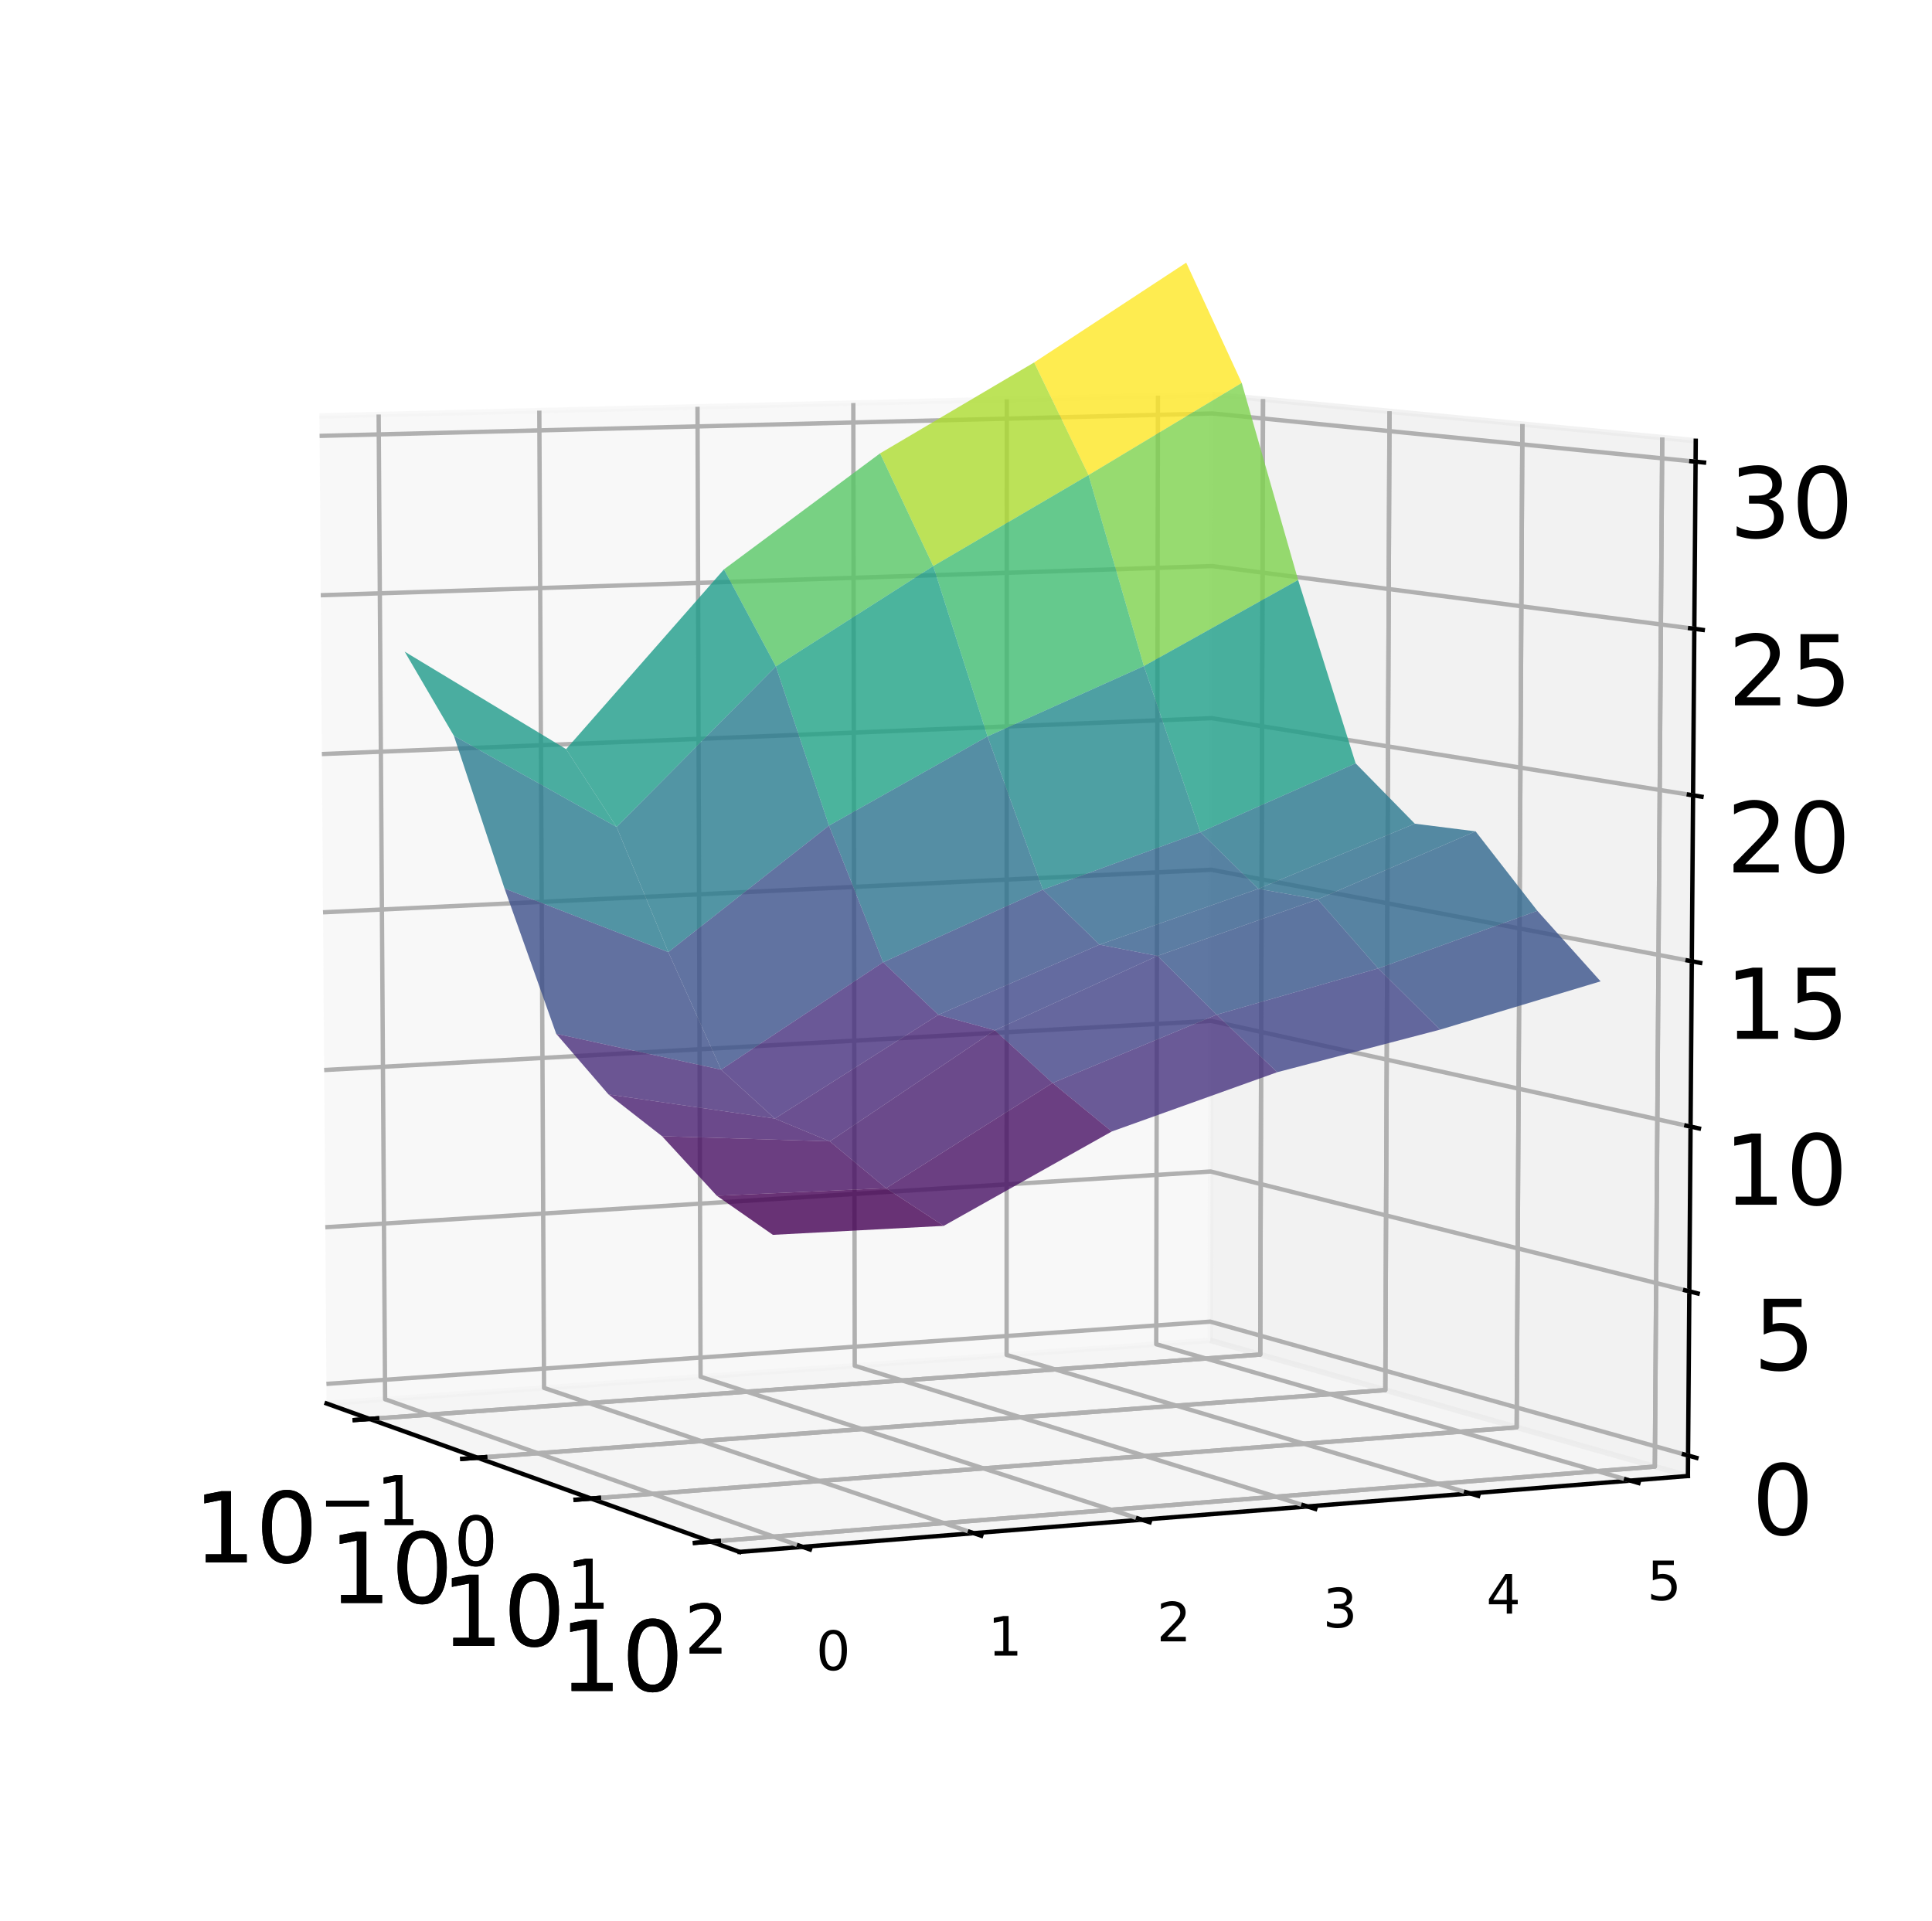 <?xml version="1.0" encoding="utf-8" standalone="no"?>
<!DOCTYPE svg PUBLIC "-//W3C//DTD SVG 1.1//EN"
  "http://www.w3.org/Graphics/SVG/1.1/DTD/svg11.dtd">
<!-- Created with matplotlib (http://matplotlib.org/) -->
<svg height="354pt" version="1.1" viewBox="0 0 356 354" width="356pt" xmlns="http://www.w3.org/2000/svg" xmlns:xlink="http://www.w3.org/1999/xlink">
 <defs>
  <style type="text/css">
*{stroke-linecap:butt;stroke-linejoin:round;}
  </style>
 </defs>
 <g id="figure_1">
  <g id="patch_1">
   <path d="M 0 354.04 
L 356.2 354.04 
L 356.2 0 
L 0 0 
z
" style="fill:#ffffff;"/>
  </g>
  <g id="patch_2">
   <path d="M 10.7 343.34 
L 345.5 343.34 
L 345.5 10.7 
L 10.7 10.7 
z
" style="fill:#ffffff;"/>
  </g>
  <g id="pane3d_1">
   <g id="patch_3">
    <path d="M 60.174 258.631 
L 223.006 247.007 
L 223.419 72.672 
L 58.865 76.647 
" style="fill:#f2f2f2;opacity:0.5;stroke:#f2f2f2;stroke-linejoin:miter;"/>
   </g>
  </g>
  <g id="pane3d_2">
   <g id="patch_4">
    <path d="M 223.006 247.007 
L 311.024 271.998 
L 312.465 81.222 
L 223.419 72.672 
" style="fill:#e6e6e6;opacity:0.5;stroke:#e6e6e6;stroke-linejoin:miter;"/>
   </g>
  </g>
  <g id="pane3d_3">
   <g id="patch_5">
    <path d="M 60.174 258.631 
L 136.268 285.991 
L 311.024 271.998 
L 223.006 247.007 
" style="fill:#ececec;opacity:0.5;stroke:#ececec;stroke-linejoin:miter;"/>
   </g>
  </g>
  <g id="axis3d_1">
   <g id="line2d_1">
    <path d="M 60.174 258.631 
L 136.268 285.991 
" style="fill:none;stroke:#000000;stroke-linecap:square;stroke-width:0.8;"/>
   </g>
   <g id="Line3DCollection_1">
    <path d="M 68.112 261.485 
L 232.221 249.623 
L 232.734 73.567 
" style="fill:none;stroke:#b0b0b0;stroke-width:0.8;"/>
    <path d="M 68.112 261.485 
L 232.221 249.623 
L 232.734 73.567 
" style="fill:none;stroke:#b0b0b0;stroke-width:0.8;"/>
    <path d="M 87.989 268.632 
L 255.265 256.166 
L 256.035 75.804 
" style="fill:none;stroke:#b0b0b0;stroke-width:0.8;"/>
    <path d="M 87.989 268.632 
L 255.265 256.166 
L 256.035 75.804 
" style="fill:none;stroke:#b0b0b0;stroke-width:0.8;"/>
    <path d="M 108.916 276.157 
L 279.471 263.039 
L 280.523 78.155 
" style="fill:none;stroke:#b0b0b0;stroke-width:0.8;"/>
    <path d="M 108.916 276.157 
L 279.471 263.039 
L 280.523 78.155 
" style="fill:none;stroke:#b0b0b0;stroke-width:0.8;"/>
    <path d="M 130.978 284.089 
L 304.929 270.268 
L 306.292 80.629 
" style="fill:none;stroke:#b0b0b0;stroke-width:0.8;"/>
    <path d="M 130.978 284.089 
L 304.929 270.268 
L 306.292 80.629 
" style="fill:none;stroke:#b0b0b0;stroke-width:0.8;"/>
   </g>
   <g id="xtick_1">
    <g id="line2d_2">
     <path d="M 69.483 261.386 
L 65.367 261.683 
" style="fill:none;stroke:#000000;stroke-linecap:square;stroke-width:0.8;"/>
    </g>
    <g id="text_1">
     <!-- $10^{-1}$ -->
     <defs>
      <path d="M 12.406 8.297 
L 28.516 8.297 
L 28.516 63.922 
L 10.984 60.406 
L 10.984 69.391 
L 28.422 72.906 
L 38.281 72.906 
L 38.281 8.297 
L 54.391 8.297 
L 54.391 0 
L 12.406 0 
z
" id="DejaVuSans-31"/>
      <path d="M 31.781 66.406 
Q 24.172 66.406 20.328 58.906 
Q 16.5 51.422 16.5 36.375 
Q 16.5 21.391 20.328 13.891 
Q 24.172 6.391 31.781 6.391 
Q 39.453 6.391 43.281 13.891 
Q 47.125 21.391 47.125 36.375 
Q 47.125 51.422 43.281 58.906 
Q 39.453 66.406 31.781 66.406 
z
M 31.781 74.219 
Q 44.047 74.219 50.516 64.516 
Q 56.984 54.828 56.984 36.375 
Q 56.984 17.969 50.516 8.266 
Q 44.047 -1.422 31.781 -1.422 
Q 19.531 -1.422 13.062 8.266 
Q 6.594 17.969 6.594 36.375 
Q 6.594 54.828 13.062 64.516 
Q 19.531 74.219 31.781 74.219 
z
" id="DejaVuSans-30"/>
      <path d="M 10.594 35.5 
L 73.188 35.5 
L 73.188 27.203 
L 10.594 27.203 
z
" id="DejaVuSans-2212"/>
     </defs>
     <g transform="translate(35.675 288.046)scale(0.18 -0.18)">
      <use transform="translate(0 0.684)" xlink:href="#DejaVuSans-31"/>
      <use transform="translate(63.623 0.684)" xlink:href="#DejaVuSans-30"/>
      <use transform="translate(128.203 38.966)scale(0.7)" xlink:href="#DejaVuSans-2212"/>
      <use transform="translate(186.855 38.966)scale(0.7)" xlink:href="#DejaVuSans-31"/>
     </g>
    </g>
   </g>
   <g id="xtick_2">
    <g id="line2d_3">
     <path d="M 69.483 261.386 
L 65.367 261.683 
" style="fill:none;stroke:#000000;stroke-linecap:square;stroke-width:0.8;"/>
    </g>
    <g id="text_2">
     <!-- $10^{-1}$ -->
     <g transform="translate(35.675 288.046)scale(0.18 -0.18)">
      <use transform="translate(0 0.684)" xlink:href="#DejaVuSans-31"/>
      <use transform="translate(63.623 0.684)" xlink:href="#DejaVuSans-30"/>
      <use transform="translate(128.203 38.966)scale(0.7)" xlink:href="#DejaVuSans-2212"/>
      <use transform="translate(186.855 38.966)scale(0.7)" xlink:href="#DejaVuSans-31"/>
     </g>
    </g>
   </g>
   <g id="xtick_3">
    <g id="line2d_4">
     <path d="M 89.388 268.528 
L 85.188 268.841 
" style="fill:none;stroke:#000000;stroke-linecap:square;stroke-width:0.8;"/>
    </g>
    <g id="text_3">
     <!-- $10^{0}$ -->
     <g transform="translate(60.618 295.541)scale(0.18 -0.18)">
      <use transform="translate(0 0.766)" xlink:href="#DejaVuSans-31"/>
      <use transform="translate(63.623 0.766)" xlink:href="#DejaVuSans-30"/>
      <use transform="translate(128.203 39.047)scale(0.7)" xlink:href="#DejaVuSans-30"/>
     </g>
    </g>
   </g>
   <g id="xtick_4">
    <g id="line2d_5">
     <path d="M 89.388 268.528 
L 85.188 268.841 
" style="fill:none;stroke:#000000;stroke-linecap:square;stroke-width:0.8;"/>
    </g>
    <g id="text_4">
     <!-- $10^{0}$ -->
     <g transform="translate(60.618 295.541)scale(0.18 -0.18)">
      <use transform="translate(0 0.766)" xlink:href="#DejaVuSans-31"/>
      <use transform="translate(63.623 0.766)" xlink:href="#DejaVuSans-30"/>
      <use transform="translate(128.203 39.047)scale(0.7)" xlink:href="#DejaVuSans-30"/>
     </g>
    </g>
   </g>
   <g id="xtick_5">
    <g id="line2d_6">
     <path d="M 110.344 276.047 
L 106.057 276.376 
" style="fill:none;stroke:#000000;stroke-linecap:square;stroke-width:0.8;"/>
    </g>
    <g id="text_5">
     <!-- $10^{1}$ -->
     <g transform="translate(81.289 303.434)scale(0.18 -0.18)">
      <use transform="translate(0 0.684)" xlink:href="#DejaVuSans-31"/>
      <use transform="translate(63.623 0.684)" xlink:href="#DejaVuSans-30"/>
      <use transform="translate(128.203 38.966)scale(0.7)" xlink:href="#DejaVuSans-31"/>
     </g>
    </g>
   </g>
   <g id="xtick_6">
    <g id="line2d_7">
     <path d="M 110.344 276.047 
L 106.057 276.376 
" style="fill:none;stroke:#000000;stroke-linecap:square;stroke-width:0.8;"/>
    </g>
    <g id="text_6">
     <!-- $10^{1}$ -->
     <g transform="translate(81.289 303.434)scale(0.18 -0.18)">
      <use transform="translate(0 0.684)" xlink:href="#DejaVuSans-31"/>
      <use transform="translate(63.623 0.684)" xlink:href="#DejaVuSans-30"/>
      <use transform="translate(128.203 38.966)scale(0.7)" xlink:href="#DejaVuSans-31"/>
     </g>
    </g>
   </g>
   <g id="xtick_7">
    <g id="line2d_8">
     <path d="M 132.436 283.973 
L 128.058 284.321 
" style="fill:none;stroke:#000000;stroke-linecap:square;stroke-width:0.8;"/>
    </g>
    <g id="text_7">
     <!-- $10^{2}$ -->
     <defs>
      <path d="M 19.188 8.297 
L 53.609 8.297 
L 53.609 0 
L 7.328 0 
L 7.328 8.297 
Q 12.938 14.109 22.625 23.891 
Q 32.328 33.688 34.812 36.531 
Q 39.547 41.844 41.422 45.531 
Q 43.312 49.219 43.312 52.781 
Q 43.312 58.594 39.234 62.25 
Q 35.156 65.922 28.609 65.922 
Q 23.969 65.922 18.812 64.312 
Q 13.672 62.703 7.812 59.422 
L 7.812 69.391 
Q 13.766 71.781 18.938 73 
Q 24.125 74.219 28.422 74.219 
Q 39.75 74.219 46.484 68.547 
Q 53.219 62.891 53.219 53.422 
Q 53.219 48.922 51.531 44.891 
Q 49.859 40.875 45.406 35.406 
Q 44.188 33.984 37.641 27.219 
Q 31.109 20.453 19.188 8.297 
z
" id="DejaVuSans-32"/>
     </defs>
     <g transform="translate(103.084 311.755)scale(0.18 -0.18)">
      <use transform="translate(0 0.766)" xlink:href="#DejaVuSans-31"/>
      <use transform="translate(63.623 0.766)" xlink:href="#DejaVuSans-30"/>
      <use transform="translate(128.203 39.047)scale(0.7)" xlink:href="#DejaVuSans-32"/>
     </g>
    </g>
   </g>
   <g id="xtick_8">
    <g id="line2d_9">
     <path d="M 132.436 283.973 
L 128.058 284.321 
" style="fill:none;stroke:#000000;stroke-linecap:square;stroke-width:0.8;"/>
    </g>
    <g id="text_8">
     <!-- $10^{2}$ -->
     <g transform="translate(103.084 311.755)scale(0.18 -0.18)">
      <use transform="translate(0 0.766)" xlink:href="#DejaVuSans-31"/>
      <use transform="translate(63.623 0.766)" xlink:href="#DejaVuSans-30"/>
      <use transform="translate(128.203 39.047)scale(0.7)" xlink:href="#DejaVuSans-32"/>
     </g>
    </g>
   </g>
  </g>
  <g id="axis3d_2">
   <g id="line2d_10">
    <path d="M 311.024 271.998 
L 136.268 285.991 
" style="fill:none;stroke:#000000;stroke-linecap:square;stroke-width:0.8;"/>
   </g>
   <g id="Line3DCollection_2">
    <path d="M 69.773 76.383 
L 70.963 257.861 
L 147.892 285.06 
" style="fill:none;stroke:#b0b0b0;stroke-width:0.8;"/>
    <path d="M 99.376 75.668 
L 100.248 255.77 
L 179.412 282.537 
" style="fill:none;stroke:#b0b0b0;stroke-width:0.8;"/>
    <path d="M 128.527 74.964 
L 129.089 253.711 
L 210.409 280.055 
" style="fill:none;stroke:#b0b0b0;stroke-width:0.8;"/>
    <path d="M 157.236 74.271 
L 157.498 251.683 
L 240.895 277.614 
" style="fill:none;stroke:#b0b0b0;stroke-width:0.8;"/>
    <path d="M 185.513 73.588 
L 185.483 249.685 
L 270.884 275.212 
" style="fill:none;stroke:#b0b0b0;stroke-width:0.8;"/>
    <path d="M 213.367 72.915 
L 213.055 247.717 
L 300.387 272.85 
" style="fill:none;stroke:#b0b0b0;stroke-width:0.8;"/>
   </g>
   <g id="xtick_9">
    <g id="line2d_11">
     <path d="M 147.216 284.821 
L 149.247 285.539 
" style="fill:none;stroke:#000000;stroke-linecap:square;stroke-width:0.8;"/>
    </g>
    <g id="text_9">
     <!-- 0 -->
     <g transform="translate(150.365 307.762)scale(0.1 -0.1)">
      <use xlink:href="#DejaVuSans-30"/>
     </g>
    </g>
   </g>
   <g id="xtick_10">
    <g id="line2d_12">
     <path d="M 178.717 282.302 
L 180.806 283.008 
" style="fill:none;stroke:#000000;stroke-linecap:square;stroke-width:0.8;"/>
    </g>
    <g id="text_10">
     <!-- 1 -->
     <g transform="translate(182.02 305.096)scale(0.1 -0.1)">
      <use xlink:href="#DejaVuSans-31"/>
     </g>
    </g>
   </g>
   <g id="xtick_11">
    <g id="line2d_13">
     <path d="M 209.696 279.824 
L 211.839 280.518 
" style="fill:none;stroke:#000000;stroke-linecap:square;stroke-width:0.8;"/>
    </g>
    <g id="text_11">
     <!-- 2 -->
     <g transform="translate(213.146 302.475)scale(0.1 -0.1)">
      <use xlink:href="#DejaVuSans-32"/>
     </g>
    </g>
   </g>
   <g id="xtick_12">
    <g id="line2d_14">
     <path d="M 240.164 277.386 
L 242.361 278.069 
" style="fill:none;stroke:#000000;stroke-linecap:square;stroke-width:0.8;"/>
    </g>
    <g id="text_12">
     <!-- 3 -->
     <defs>
      <path d="M 40.578 39.312 
Q 47.656 37.797 51.625 33 
Q 55.609 28.219 55.609 21.188 
Q 55.609 10.406 48.188 4.484 
Q 40.766 -1.422 27.094 -1.422 
Q 22.516 -1.422 17.656 -0.516 
Q 12.797 0.391 7.625 2.203 
L 7.625 11.719 
Q 11.719 9.328 16.594 8.109 
Q 21.484 6.891 26.812 6.891 
Q 36.078 6.891 40.938 10.547 
Q 45.797 14.203 45.797 21.188 
Q 45.797 27.641 41.281 31.266 
Q 36.766 34.906 28.719 34.906 
L 20.219 34.906 
L 20.219 43.016 
L 29.109 43.016 
Q 36.375 43.016 40.234 45.922 
Q 44.094 48.828 44.094 54.297 
Q 44.094 59.906 40.109 62.906 
Q 36.141 65.922 28.719 65.922 
Q 24.656 65.922 20.016 65.031 
Q 15.375 64.156 9.812 62.312 
L 9.812 71.094 
Q 15.438 72.656 20.344 73.438 
Q 25.25 74.219 29.594 74.219 
Q 40.828 74.219 47.359 69.109 
Q 53.906 64.016 53.906 55.328 
Q 53.906 49.266 50.438 45.094 
Q 46.969 40.922 40.578 39.312 
z
" id="DejaVuSans-33"/>
     </defs>
     <g transform="translate(243.756 299.898)scale(0.1 -0.1)">
      <use xlink:href="#DejaVuSans-33"/>
     </g>
    </g>
   </g>
   <g id="xtick_13">
    <g id="line2d_15">
     <path d="M 270.136 274.989 
L 272.384 275.661 
" style="fill:none;stroke:#000000;stroke-linecap:square;stroke-width:0.8;"/>
    </g>
    <g id="text_13">
     <!-- 4 -->
     <defs>
      <path d="M 37.797 64.312 
L 12.891 25.391 
L 37.797 25.391 
z
M 35.203 72.906 
L 47.609 72.906 
L 47.609 25.391 
L 58.016 25.391 
L 58.016 17.188 
L 47.609 17.188 
L 47.609 0 
L 37.797 0 
L 37.797 17.188 
L 4.891 17.188 
L 4.891 26.703 
z
" id="DejaVuSans-34"/>
     </defs>
     <g transform="translate(273.864 297.362)scale(0.1 -0.1)">
      <use xlink:href="#DejaVuSans-34"/>
     </g>
    </g>
   </g>
   <g id="xtick_14">
    <g id="line2d_16">
     <path d="M 299.622 272.63 
L 301.919 273.291 
" style="fill:none;stroke:#000000;stroke-linecap:square;stroke-width:0.8;"/>
    </g>
    <g id="text_14">
     <!-- 5 -->
     <defs>
      <path d="M 10.797 72.906 
L 49.516 72.906 
L 49.516 64.594 
L 19.828 64.594 
L 19.828 46.734 
Q 21.969 47.469 24.109 47.828 
Q 26.266 48.188 28.422 48.188 
Q 40.625 48.188 47.75 41.5 
Q 54.891 34.812 54.891 23.391 
Q 54.891 11.625 47.562 5.094 
Q 40.234 -1.422 26.906 -1.422 
Q 22.312 -1.422 17.547 -0.641 
Q 12.797 0.141 7.719 1.703 
L 7.719 11.625 
Q 12.109 9.234 16.797 8.062 
Q 21.484 6.891 26.703 6.891 
Q 35.156 6.891 40.078 11.328 
Q 45.016 15.766 45.016 23.391 
Q 45.016 31 40.078 35.438 
Q 35.156 39.891 26.703 39.891 
Q 22.75 39.891 18.812 39.016 
Q 14.891 38.141 10.797 36.281 
z
" id="DejaVuSans-35"/>
     </defs>
     <g transform="translate(303.482 294.868)scale(0.1 -0.1)">
      <use xlink:href="#DejaVuSans-35"/>
     </g>
    </g>
   </g>
  </g>
  <g id="axis3d_3">
   <g id="line2d_17">
    <path d="M 311.024 271.998 
L 312.465 81.222 
" style="fill:none;stroke:#000000;stroke-linecap:square;stroke-width:0.8;"/>
   </g>
   <g id="Line3DCollection_3">
    <path d="M 311.053 268.224 
L 223.014 243.555 
L 60.149 255.029 
" style="fill:none;stroke:#b0b0b0;stroke-width:0.8;"/>
    <path d="M 311.281 237.972 
L 223.079 215.888 
L 59.941 226.159 
" style="fill:none;stroke:#b0b0b0;stroke-width:0.8;"/>
    <path d="M 311.51 207.611 
L 223.145 188.131 
L 59.732 197.19 
" style="fill:none;stroke:#b0b0b0;stroke-width:0.8;"/>
    <path d="M 311.74 177.142 
L 223.211 160.283 
L 59.523 168.123 
" style="fill:none;stroke:#b0b0b0;stroke-width:0.8;"/>
    <path d="M 311.971 146.564 
L 223.277 132.345 
L 59.313 138.956 
" style="fill:none;stroke:#b0b0b0;stroke-width:0.8;"/>
    <path d="M 312.203 115.877 
L 223.344 104.315 
L 59.103 109.691 
" style="fill:none;stroke:#b0b0b0;stroke-width:0.8;"/>
    <path d="M 312.435 85.079 
L 223.411 76.194 
L 58.892 80.325 
" style="fill:none;stroke:#b0b0b0;stroke-width:0.8;"/>
   </g>
   <g id="xtick_15">
    <g id="line2d_18">
     <path d="M 310.282 268.008 
L 312.597 268.657 
" style="fill:none;stroke:#000000;stroke-linecap:square;stroke-width:0.8;"/>
    </g>
    <g id="text_15">
     <!-- 0 -->
     <g transform="translate(322.79 282.82)scale(0.18 -0.18)">
      <use xlink:href="#DejaVuSans-30"/>
     </g>
    </g>
   </g>
   <g id="xtick_16">
    <g id="line2d_19">
     <path d="M 310.509 237.778 
L 312.829 238.359 
" style="fill:none;stroke:#000000;stroke-linecap:square;stroke-width:0.8;"/>
    </g>
    <g id="text_16">
     <!-- 5 -->
     <g transform="translate(323.051 252.471)scale(0.18 -0.18)">
      <use xlink:href="#DejaVuSans-35"/>
     </g>
    </g>
   </g>
   <g id="xtick_17">
    <g id="line2d_20">
     <path d="M 310.737 207.44 
L 313.061 207.953 
" style="fill:none;stroke:#000000;stroke-linecap:square;stroke-width:0.8;"/>
    </g>
    <g id="text_17">
     <!-- 10 -->
     <g transform="translate(317.586 222.014)scale(0.18 -0.18)">
      <use xlink:href="#DejaVuSans-31"/>
      <use x="63.623" xlink:href="#DejaVuSans-30"/>
     </g>
    </g>
   </g>
   <g id="xtick_18">
    <g id="line2d_21">
     <path d="M 310.965 176.994 
L 313.294 177.438 
" style="fill:none;stroke:#000000;stroke-linecap:square;stroke-width:0.8;"/>
    </g>
    <g id="text_18">
     <!-- 15 -->
     <g transform="translate(317.848 191.447)scale(0.18 -0.18)">
      <use xlink:href="#DejaVuSans-31"/>
      <use x="63.623" xlink:href="#DejaVuSans-35"/>
     </g>
    </g>
   </g>
   <g id="xtick_19">
    <g id="line2d_22">
     <path d="M 311.195 146.44 
L 313.528 146.814 
" style="fill:none;stroke:#000000;stroke-linecap:square;stroke-width:0.8;"/>
    </g>
    <g id="text_19">
     <!-- 20 -->
     <g transform="translate(318.111 160.771)scale(0.18 -0.18)">
      <use xlink:href="#DejaVuSans-32"/>
      <use x="63.623" xlink:href="#DejaVuSans-30"/>
     </g>
    </g>
   </g>
   <g id="xtick_20">
    <g id="line2d_23">
     <path d="M 311.425 115.775 
L 313.763 116.08 
" style="fill:none;stroke:#000000;stroke-linecap:square;stroke-width:0.8;"/>
    </g>
    <g id="text_20">
     <!-- 25 -->
     <g transform="translate(318.375 129.985)scale(0.18 -0.18)">
      <use xlink:href="#DejaVuSans-32"/>
      <use x="63.623" xlink:href="#DejaVuSans-35"/>
     </g>
    </g>
   </g>
   <g id="xtick_21">
    <g id="line2d_24">
     <path d="M 311.656 85.001 
L 313.999 85.235 
" style="fill:none;stroke:#000000;stroke-linecap:square;stroke-width:0.8;"/>
    </g>
    <g id="text_21">
     <!-- 30 -->
     <g transform="translate(318.64 99.087)scale(0.18 -0.18)">
      <use xlink:href="#DejaVuSans-33"/>
      <use x="63.623" xlink:href="#DejaVuSans-30"/>
     </g>
    </g>
   </g>
  </g>
  <g id="axes_1">
   <g id="Poly3DCollection_1">
    <path clip-path="url(#p6a6b8c263a)" d="M 190.555 66.792 
L 218.577 48.4 
L 228.809 70.569 
L 200.578 87.546 
L 190.555 66.792 
z
" style="fill:#fde725;fill-opacity:0.8;"/>
    <path clip-path="url(#p6a6b8c263a)" d="M 162.163 83.549 
L 190.555 66.792 
L 200.578 87.546 
L 171.966 104.317 
L 162.163 83.549 
z
" style="fill:#addc30;fill-opacity:0.8;"/>
    <path clip-path="url(#p6a6b8c263a)" d="M 200.578 87.546 
L 228.809 70.569 
L 239.2 106.875 
L 210.781 122.746 
L 200.578 87.546 
z
" style="fill:#7fd34e;fill-opacity:0.8;"/>
    <path clip-path="url(#p6a6b8c263a)" d="M 133.401 104.924 
L 162.163 83.549 
L 171.966 104.317 
L 142.967 122.815 
L 133.401 104.924 
z
" style="fill:#58c765;fill-opacity:0.8;"/>
    <path clip-path="url(#p6a6b8c263a)" d="M 171.966 104.317 
L 200.578 87.546 
L 210.781 122.746 
L 181.97 135.708 
L 171.966 104.317 
z
" style="fill:#40bd72;fill-opacity:0.8;"/>
    <path clip-path="url(#p6a6b8c263a)" d="M 210.781 122.746 
L 239.2 106.875 
L 249.796 140.672 
L 221.188 153.359 
L 210.781 122.746 
z
" style="fill:#1f9f88;fill-opacity:0.8;"/>
    <path clip-path="url(#p6a6b8c263a)" d="M 104.316 138.054 
L 133.401 104.924 
L 142.967 122.815 
L 113.618 152.401 
L 104.316 138.054 
z
" style="fill:#1e9c89;fill-opacity:0.8;"/>
    <path clip-path="url(#p6a6b8c263a)" d="M 142.967 122.815 
L 171.966 104.317 
L 181.97 135.708 
L 152.753 152.146 
L 142.967 122.815 
z
" style="fill:#20a386;fill-opacity:0.8;"/>
    <path clip-path="url(#p6a6b8c263a)" d="M 181.97 135.708 
L 210.781 122.746 
L 221.188 153.359 
L 192.17 163.947 
L 181.97 135.708 
z
" style="fill:#238a8d;fill-opacity:0.8;"/>
    <path clip-path="url(#p6a6b8c263a)" d="M 74.565 120.085 
L 104.316 138.054 
L 113.618 152.401 
L 83.638 135.595 
L 74.565 120.085 
z
" style="fill:#1f9a8a;fill-opacity:0.8;"/>
    <path clip-path="url(#p6a6b8c263a)" d="M 221.188 153.359 
L 249.796 140.672 
L 260.701 151.791 
L 231.859 163.797 
L 221.188 153.359 
z
" style="fill:#2a788e;fill-opacity:0.8;"/>
    <path clip-path="url(#p6a6b8c263a)" d="M 113.618 152.401 
L 142.967 122.815 
L 152.753 152.146 
L 123.151 175.462 
L 113.618 152.401 
z
" style="fill:#287c8e;fill-opacity:0.8;"/>
    <path clip-path="url(#p6a6b8c263a)" d="M 152.753 152.146 
L 181.97 135.708 
L 192.17 163.947 
L 162.728 177.333 
L 152.753 152.146 
z
" style="fill:#2c738e;fill-opacity:0.8;"/>
    <path clip-path="url(#p6a6b8c263a)" d="M 192.17 163.947 
L 221.188 153.359 
L 231.859 163.797 
L 202.598 174.082 
L 192.17 163.947 
z
" style="fill:#31678e;fill-opacity:0.8;"/>
    <path clip-path="url(#p6a6b8c263a)" d="M 83.638 135.595 
L 113.618 152.401 
L 123.151 175.462 
L 92.971 163.746 
L 83.638 135.595 
z
" style="fill:#297b8e;fill-opacity:0.8;"/>
    <path clip-path="url(#p6a6b8c263a)" d="M 123.151 175.462 
L 152.753 152.146 
L 162.728 177.333 
L 132.877 197.119 
L 123.151 175.462 
z
" style="fill:#3b528b;fill-opacity:0.8;"/>
    <path clip-path="url(#p6a6b8c263a)" d="M 231.859 163.797 
L 260.701 151.791 
L 271.898 153.203 
L 242.8 165.734 
L 231.859 163.797 
z
" style="fill:#2d708e;fill-opacity:0.8;"/>
    <path clip-path="url(#p6a6b8c263a)" d="M 162.728 177.333 
L 192.17 163.947 
L 202.598 174.082 
L 172.901 187.02 
L 162.728 177.333 
z
" style="fill:#3b528b;fill-opacity:0.8;"/>
    <path clip-path="url(#p6a6b8c263a)" d="M 202.598 174.082 
L 231.859 163.797 
L 242.8 165.734 
L 213.276 176.155 
L 202.598 174.082 
z
" style="fill:#355e8d;fill-opacity:0.8;"/>
    <path clip-path="url(#p6a6b8c263a)" d="M 92.971 163.746 
L 123.151 175.462 
L 132.877 197.119 
L 102.485 190.505 
L 92.971 163.746 
z
" style="fill:#3c4f8a;fill-opacity:0.8;"/>
    <path clip-path="url(#p6a6b8c263a)" d="M 132.877 197.119 
L 162.728 177.333 
L 172.901 187.02 
L 142.779 206.133 
L 132.877 197.119 
z
" style="fill:#46307e;fill-opacity:0.8;"/>
    <path clip-path="url(#p6a6b8c263a)" d="M 242.8 165.734 
L 271.898 153.203 
L 283.281 167.845 
L 253.954 178.459 
L 242.8 165.734 
z
" style="fill:#31688e;fill-opacity:0.8;"/>
    <path clip-path="url(#p6a6b8c263a)" d="M 172.901 187.02 
L 202.598 174.082 
L 213.276 176.155 
L 183.306 189.855 
L 172.901 187.02 
z
" style="fill:#3f4889;fill-opacity:0.8;"/>
    <path clip-path="url(#p6a6b8c263a)" d="M 102.485 190.505 
L 132.877 197.119 
L 142.779 206.133 
L 112.132 201.691 
L 102.485 190.505 
z
" style="fill:#472c7a;fill-opacity:0.8;"/>
    <path clip-path="url(#p6a6b8c263a)" d="M 213.276 176.155 
L 242.8 165.734 
L 253.954 178.459 
L 224.188 186.986 
L 213.276 176.155 
z
" style="fill:#39568c;fill-opacity:0.8;"/>
    <path clip-path="url(#p6a6b8c263a)" d="M 142.779 206.133 
L 172.901 187.02 
L 183.306 189.855 
L 152.901 210.334 
L 142.779 206.133 
z
" style="fill:#482677;fill-opacity:0.8;"/>
    <path clip-path="url(#p6a6b8c263a)" d="M 253.954 178.459 
L 283.281 167.845 
L 294.93 180.844 
L 265.37 189.741 
L 253.954 178.459 
z
" style="fill:#3a538b;fill-opacity:0.8;"/>
    <path clip-path="url(#p6a6b8c263a)" d="M 183.306 189.855 
L 213.276 176.155 
L 224.188 186.986 
L 193.955 199.569 
L 183.306 189.855 
z
" style="fill:#414287;fill-opacity:0.8;"/>
    <path clip-path="url(#p6a6b8c263a)" d="M 112.132 201.691 
L 142.779 206.133 
L 152.901 210.334 
L 121.987 209.379 
L 112.132 201.691 
z
" style="fill:#481d6f;fill-opacity:0.8;"/>
    <path clip-path="url(#p6a6b8c263a)" d="M 224.188 186.986 
L 253.954 178.459 
L 265.37 189.741 
L 235.352 197.587 
L 224.188 186.986 
z
" style="fill:#404588;fill-opacity:0.8;"/>
    <path clip-path="url(#p6a6b8c263a)" d="M 152.901 210.334 
L 183.306 189.855 
L 193.955 199.569 
L 163.271 218.965 
L 152.901 210.334 
z
" style="fill:#481f70;fill-opacity:0.8;"/>
    <path clip-path="url(#p6a6b8c263a)" d="M 193.955 199.569 
L 224.188 186.986 
L 235.352 197.587 
L 204.855 208.515 
L 193.955 199.569 
z
" style="fill:#46327e;fill-opacity:0.8;"/>
    <path clip-path="url(#p6a6b8c263a)" d="M 121.987 209.379 
L 152.901 210.334 
L 163.271 218.965 
L 132.086 220.356 
L 121.987 209.379 
z
" style="fill:#471063;fill-opacity:0.8;"/>
    <path clip-path="url(#p6a6b8c263a)" d="M 163.271 218.965 
L 193.955 199.569 
L 204.855 208.515 
L 173.886 225.908 
L 163.271 218.965 
z
" style="fill:#471164;fill-opacity:0.8;"/>
    <path clip-path="url(#p6a6b8c263a)" d="M 132.086 220.356 
L 163.271 218.965 
L 173.886 225.908 
L 142.414 227.56 
L 132.086 220.356 
z
" style="fill:#440154;fill-opacity:0.8;"/>
   </g>
  </g>
 </g>
 <defs>
  <clipPath id="p6a6b8c263a">
   <rect height="332.64" width="334.8" x="10.7" y="10.7"/>
  </clipPath>
 </defs>
</svg>
